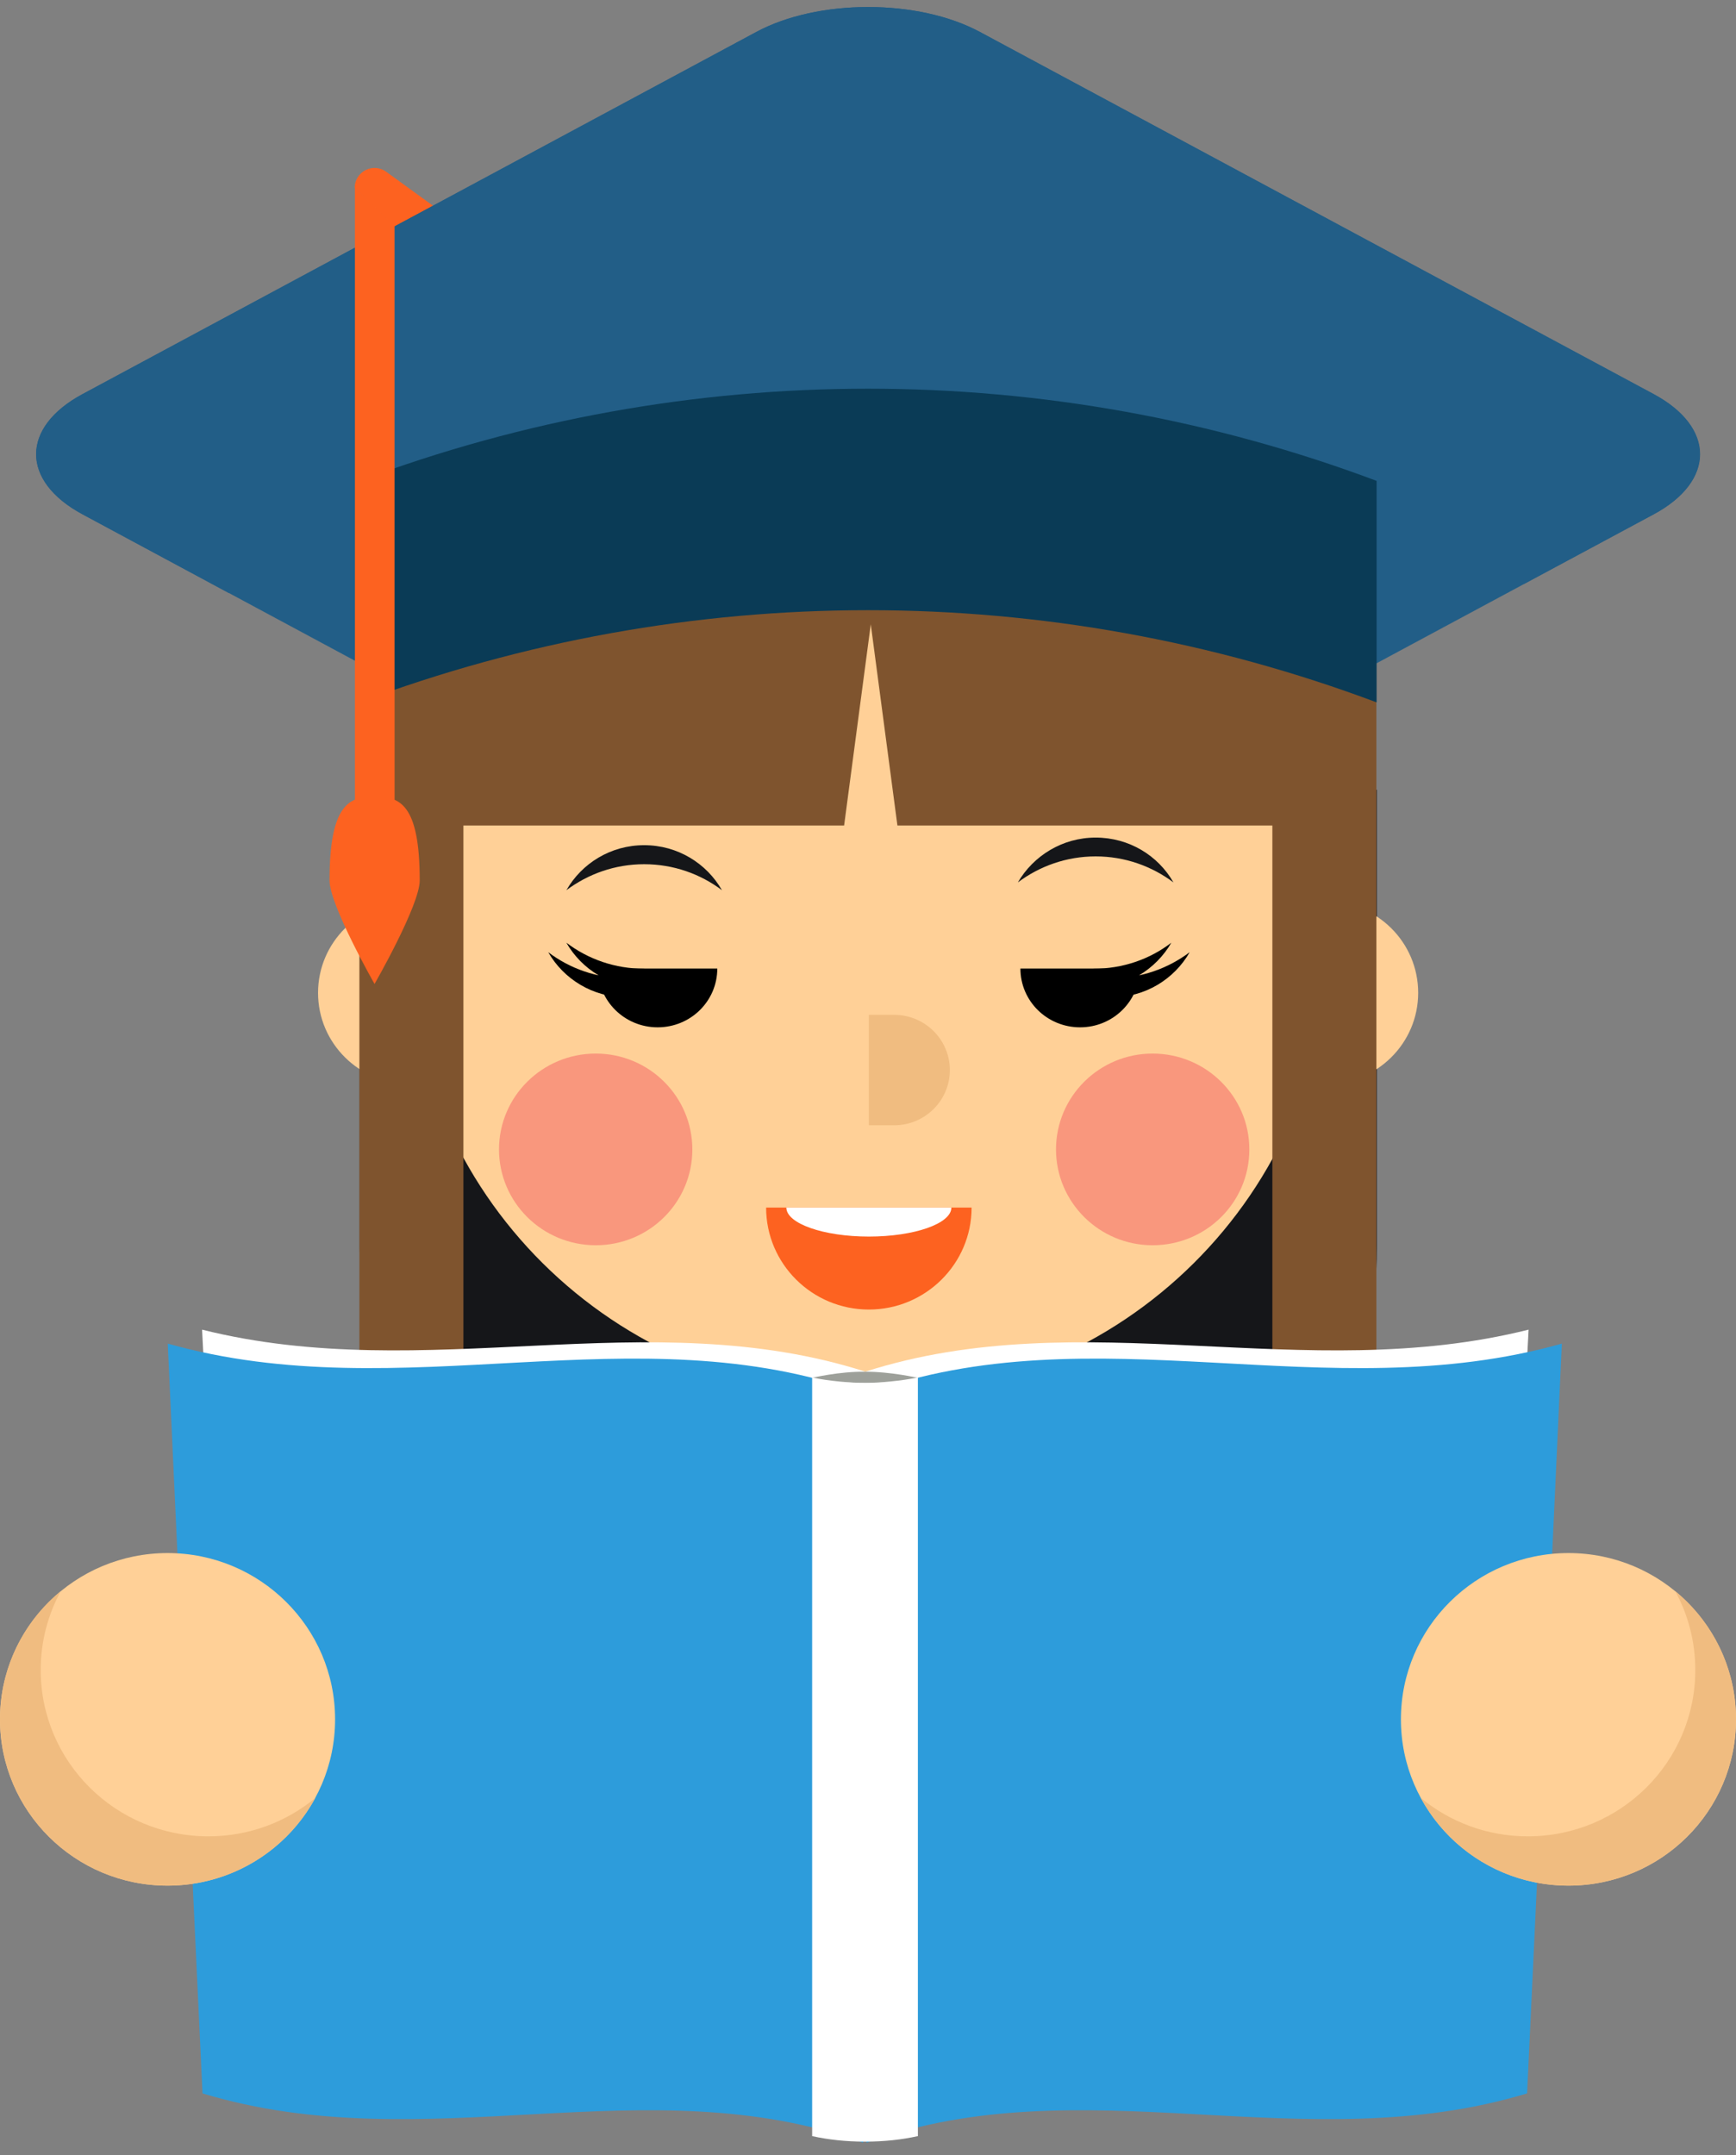 <svg width="87" height="108" viewBox="0 0 87 108" fill="none" xmlns="http://www.w3.org/2000/svg">
<rect x="0" y="0" width="87" height="108" fill="#808080" stroke="none"/>
<path d="M25.938 13.388L19.357 8.608C19.058 8.385 18.652 8.354 18.321 8.523C17.99 8.693 17.776 9.032 17.776 9.403L19.752 11.343L24.763 14.978C25.201 15.296 25.82 15.201 26.151 14.766C26.472 14.321 26.386 13.706 25.938 13.388Z" fill="#FD6220"/>
<path d="M82.876 19.75L49.108 1.601C46.01 -0.064 41 -0.064 37.902 1.601L4.134 19.75C1.036 21.414 1.036 24.107 4.134 25.771L37.902 43.92C41 45.584 46.01 45.584 49.108 43.92L82.876 25.771C85.964 24.107 85.964 21.414 82.876 19.75Z" fill="#225E87"/>
<path d="M18.022 39.574V62.472C18.022 76.444 29.431 87.766 43.511 87.766C57.59 87.766 69 76.444 69 62.472V39.574H18.022Z" fill="#151619"/>
<path d="M63.007 70.031H24.004V101.516H63.007V70.031Z" fill="#FF6C6C"/>
<path d="M31.055 70.031C31.055 76.857 36.631 82.38 43.511 82.38C50.39 82.38 55.967 76.847 55.967 70.031H31.055Z" fill="white"/>
<path d="M51.234 98.696H35.477C30.114 98.696 25.564 95.208 24.004 90.395V101.632H63.007V89.314C61.81 94.678 57.003 98.696 51.234 98.696Z" fill="#E22B2B"/>
<path d="M25.147 49.751C25.147 52.274 23.085 54.32 20.543 54.32C18 54.32 15.939 52.274 15.939 49.751C15.939 47.227 18 45.181 20.543 45.181C23.085 45.171 25.147 47.217 25.147 49.751Z" fill="#FFD097"/>
<path d="M71.072 49.751C71.072 52.274 69.01 54.32 66.468 54.32C63.915 54.32 61.864 52.274 61.864 49.751C61.864 47.227 63.925 45.181 66.468 45.181C69.01 45.171 71.072 47.217 71.072 49.751Z" fill="#FFD097"/>
<path d="M50.743 72.299C50.743 76.19 47.57 79.338 43.65 79.338C39.729 79.338 36.556 76.19 36.556 72.299V69.299C36.556 65.409 39.729 62.27 43.65 62.27C47.559 62.27 50.743 65.419 50.743 69.299V72.299Z" fill="#F0BC80"/>
<path d="M66.575 47.121C66.575 59.758 56.244 70.009 43.511 70.009C30.777 70.009 20.447 59.758 20.447 47.121V35.057C20.447 22.421 30.777 12.169 43.511 12.169C56.244 12.169 66.575 22.421 66.575 35.057V47.121Z" fill="#FFD097"/>
<path d="M54.909 42.913C56.373 42.913 57.719 43.401 58.808 44.217C58.039 42.871 56.586 41.97 54.909 41.97C53.243 41.97 51.79 42.881 51.01 44.217C52.1 43.401 53.446 42.913 54.909 42.913Z" fill="#151619"/>
<path d="M32.283 43.305C30.82 43.305 29.474 43.792 28.384 44.608C29.153 43.262 30.606 42.351 32.283 42.351C33.96 42.351 35.413 43.262 36.182 44.608C35.103 43.792 33.747 43.305 32.283 43.305Z" fill="#151619"/>
<path d="M57.12 48.531C57.12 50.153 55.785 51.478 54.129 51.478C52.474 51.478 51.138 50.163 51.138 48.531H57.12Z" fill="black"/>
<path d="M29.965 48.531C29.965 50.153 31.3 51.478 32.956 51.478C34.612 51.478 35.947 50.163 35.947 48.531H29.965Z" fill="black"/>
<path d="M32.283 48.542V49.496C30.617 49.496 29.153 48.584 28.384 47.238C29.474 48.065 30.82 48.542 32.283 48.542Z" fill="black"/>
<path d="M31.375 49.019V49.973C29.709 49.973 28.245 49.061 27.476 47.715C28.555 48.531 29.901 49.019 31.375 49.019Z" fill="black"/>
<path d="M54.802 48.542V49.496C56.469 49.496 57.922 48.584 58.702 47.238C57.623 48.065 56.276 48.542 54.802 48.542Z" fill="black"/>
<path d="M55.721 49.019V49.973C57.398 49.973 58.851 49.061 59.62 47.715C58.531 48.531 57.184 49.019 55.721 49.019Z" fill="black"/>
<path d="M62.611 57.596C62.611 60.257 60.443 62.398 57.761 62.398C55.091 62.398 52.922 60.246 52.922 57.596C52.922 54.945 55.091 52.793 57.761 52.793C60.443 52.793 62.611 54.945 62.611 57.596Z" fill="#F9977D"/>
<path d="M34.697 57.596C34.697 60.257 32.529 62.398 29.858 62.398C27.177 62.398 25.008 60.246 25.008 57.596C25.008 54.945 27.177 52.793 29.858 52.793C32.529 52.793 34.697 54.945 34.697 57.596Z" fill="#F9977D"/>
<path d="M44.814 50.853H43.543V56.386H44.814C46.352 56.386 47.602 55.146 47.602 53.62C47.602 52.093 46.352 50.853 44.814 50.853Z" fill="#F0BC80"/>
<path d="M38.394 60.511C38.394 63.33 40.701 65.62 43.543 65.62C46.384 65.62 48.692 63.33 48.692 60.511H38.394Z" fill="#FD6220"/>
<path d="M39.408 60.511C39.408 61.306 41.257 61.963 43.543 61.963C45.818 61.963 47.677 61.316 47.677 60.511H39.408Z" fill="white"/>
<path d="M43.5 10.081C29.42 10.081 18.011 21.403 18.011 35.376V84.31L23.224 89.769V41.365H42.303L43.639 31.283L44.974 41.365H63.765V89.769L68.978 84.31V35.376C68.989 21.414 57.58 10.081 43.5 10.081Z" fill="#7F542E"/>
<path d="M43.35 68.737C43.35 76.041 43.35 92.356 43.35 100.657C53.713 97.328 64.235 101.441 74.939 98.558C75.431 89.399 76.328 71.939 76.606 66.627C65.346 69.447 54.258 65.239 43.35 68.737Z" fill="white"/>
<path d="M43.382 68.737C43.382 76.041 43.382 92.356 43.382 100.657C33.02 97.328 22.498 101.441 11.794 98.558C11.302 89.399 10.405 71.939 10.127 66.627C21.387 69.447 32.475 65.239 43.382 68.737Z" fill="white"/>
<path d="M43.425 69.818C43.425 78.415 43.425 97.603 43.425 107.367C54.279 103.455 65.314 108.289 76.531 104.897C77.044 94.126 77.984 73.571 78.272 67.327C66.468 70.655 54.856 65.694 43.425 69.818Z" fill="#2D9CDB"/>
<path d="M43.254 69.818C43.254 78.415 43.254 97.603 43.254 107.367C32.401 103.455 21.365 108.289 10.149 104.897C9.636 94.126 8.696 73.571 8.407 67.327C20.212 70.655 31.834 65.694 43.254 69.818Z" fill="#2D9CDB"/>
<path d="M43.35 68.737C42.069 68.715 40.69 69.044 40.69 69.044C41.534 69.309 43.35 69.298 43.35 69.298C43.35 69.298 45.166 69.32 46 69.044C46 69.044 44.632 68.726 43.35 68.737Z" fill="#9DA09A"/>
<path d="M43.35 69.299C42.688 69.299 41.513 69.203 40.701 69.023V107.038C41.513 107.219 42.41 107.314 43.35 107.314C44.291 107.314 45.188 107.219 46 107.038V69.023C45.188 69.193 44.013 69.299 43.35 69.299Z" fill="white"/>
<path d="M70.207 86.155C70.207 90.755 73.967 94.487 78.603 94.487C83.25 94.487 87 90.755 87 86.155C87 81.554 83.24 77.822 78.603 77.822C73.967 77.822 70.207 81.554 70.207 86.155Z" fill="#FFD097"/>
<path d="M76.563 92.017C81.21 92.017 84.96 88.285 84.96 83.684C84.96 82.253 84.596 80.907 83.955 79.73C85.814 81.257 87 83.568 87 86.154C87 90.755 83.24 94.487 78.603 94.487C75.409 94.487 72.621 92.716 71.211 90.098C72.664 91.296 74.533 92.017 76.563 92.017Z" fill="#F0BC80"/>
<path d="M16.793 86.155C16.793 90.755 13.033 94.487 8.397 94.487C3.76 94.487 0 90.755 0 86.155C0 81.554 3.76 77.822 8.397 77.822C13.033 77.822 16.793 81.554 16.793 86.155Z" fill="#FFD097"/>
<path d="M10.448 92.017C5.801 92.017 2.04 88.285 2.04 83.684C2.04 82.253 2.404 80.907 3.045 79.73C1.186 81.257 0 83.568 0 86.154C0 90.755 3.76 94.487 8.397 94.487C11.601 94.487 14.379 92.716 15.8 90.098C14.347 91.296 12.477 92.017 10.448 92.017Z" fill="#F0BC80"/>
<path d="M4.134 25.771L11.484 29.725C12.467 29.439 13.492 29.258 14.571 29.258H76.381L82.876 25.771C85.975 24.106 85.975 21.414 82.876 19.749L49.108 1.601C46.01 -0.064 41 -0.064 37.902 1.601L4.134 19.749C1.036 21.414 1.036 24.106 4.134 25.771Z" fill="#225E87"/>
<path d="M68.989 35.195C52.57 29.036 34.441 29.036 18.022 35.195C18.022 31.496 18.022 27.796 18.022 24.096C34.441 17.937 52.57 17.937 68.989 24.096C68.989 27.796 68.989 31.496 68.989 35.195Z" fill="#0A3B56"/>
<path d="M17.787 9.393V40.984C17.787 41.524 18.235 41.969 18.78 41.969C19.325 41.969 19.774 41.535 19.774 40.984V11.322L17.787 9.393Z" fill="#FD6220"/>
<path d="M21.034 44.121C21.034 45.362 18.77 49.305 18.77 49.305C18.77 49.305 16.515 45.351 16.515 44.121C16.515 40.262 17.53 39.913 18.77 39.913C20.019 39.913 21.034 40.262 21.034 44.121Z" fill="#FD6220"/>
</svg>
